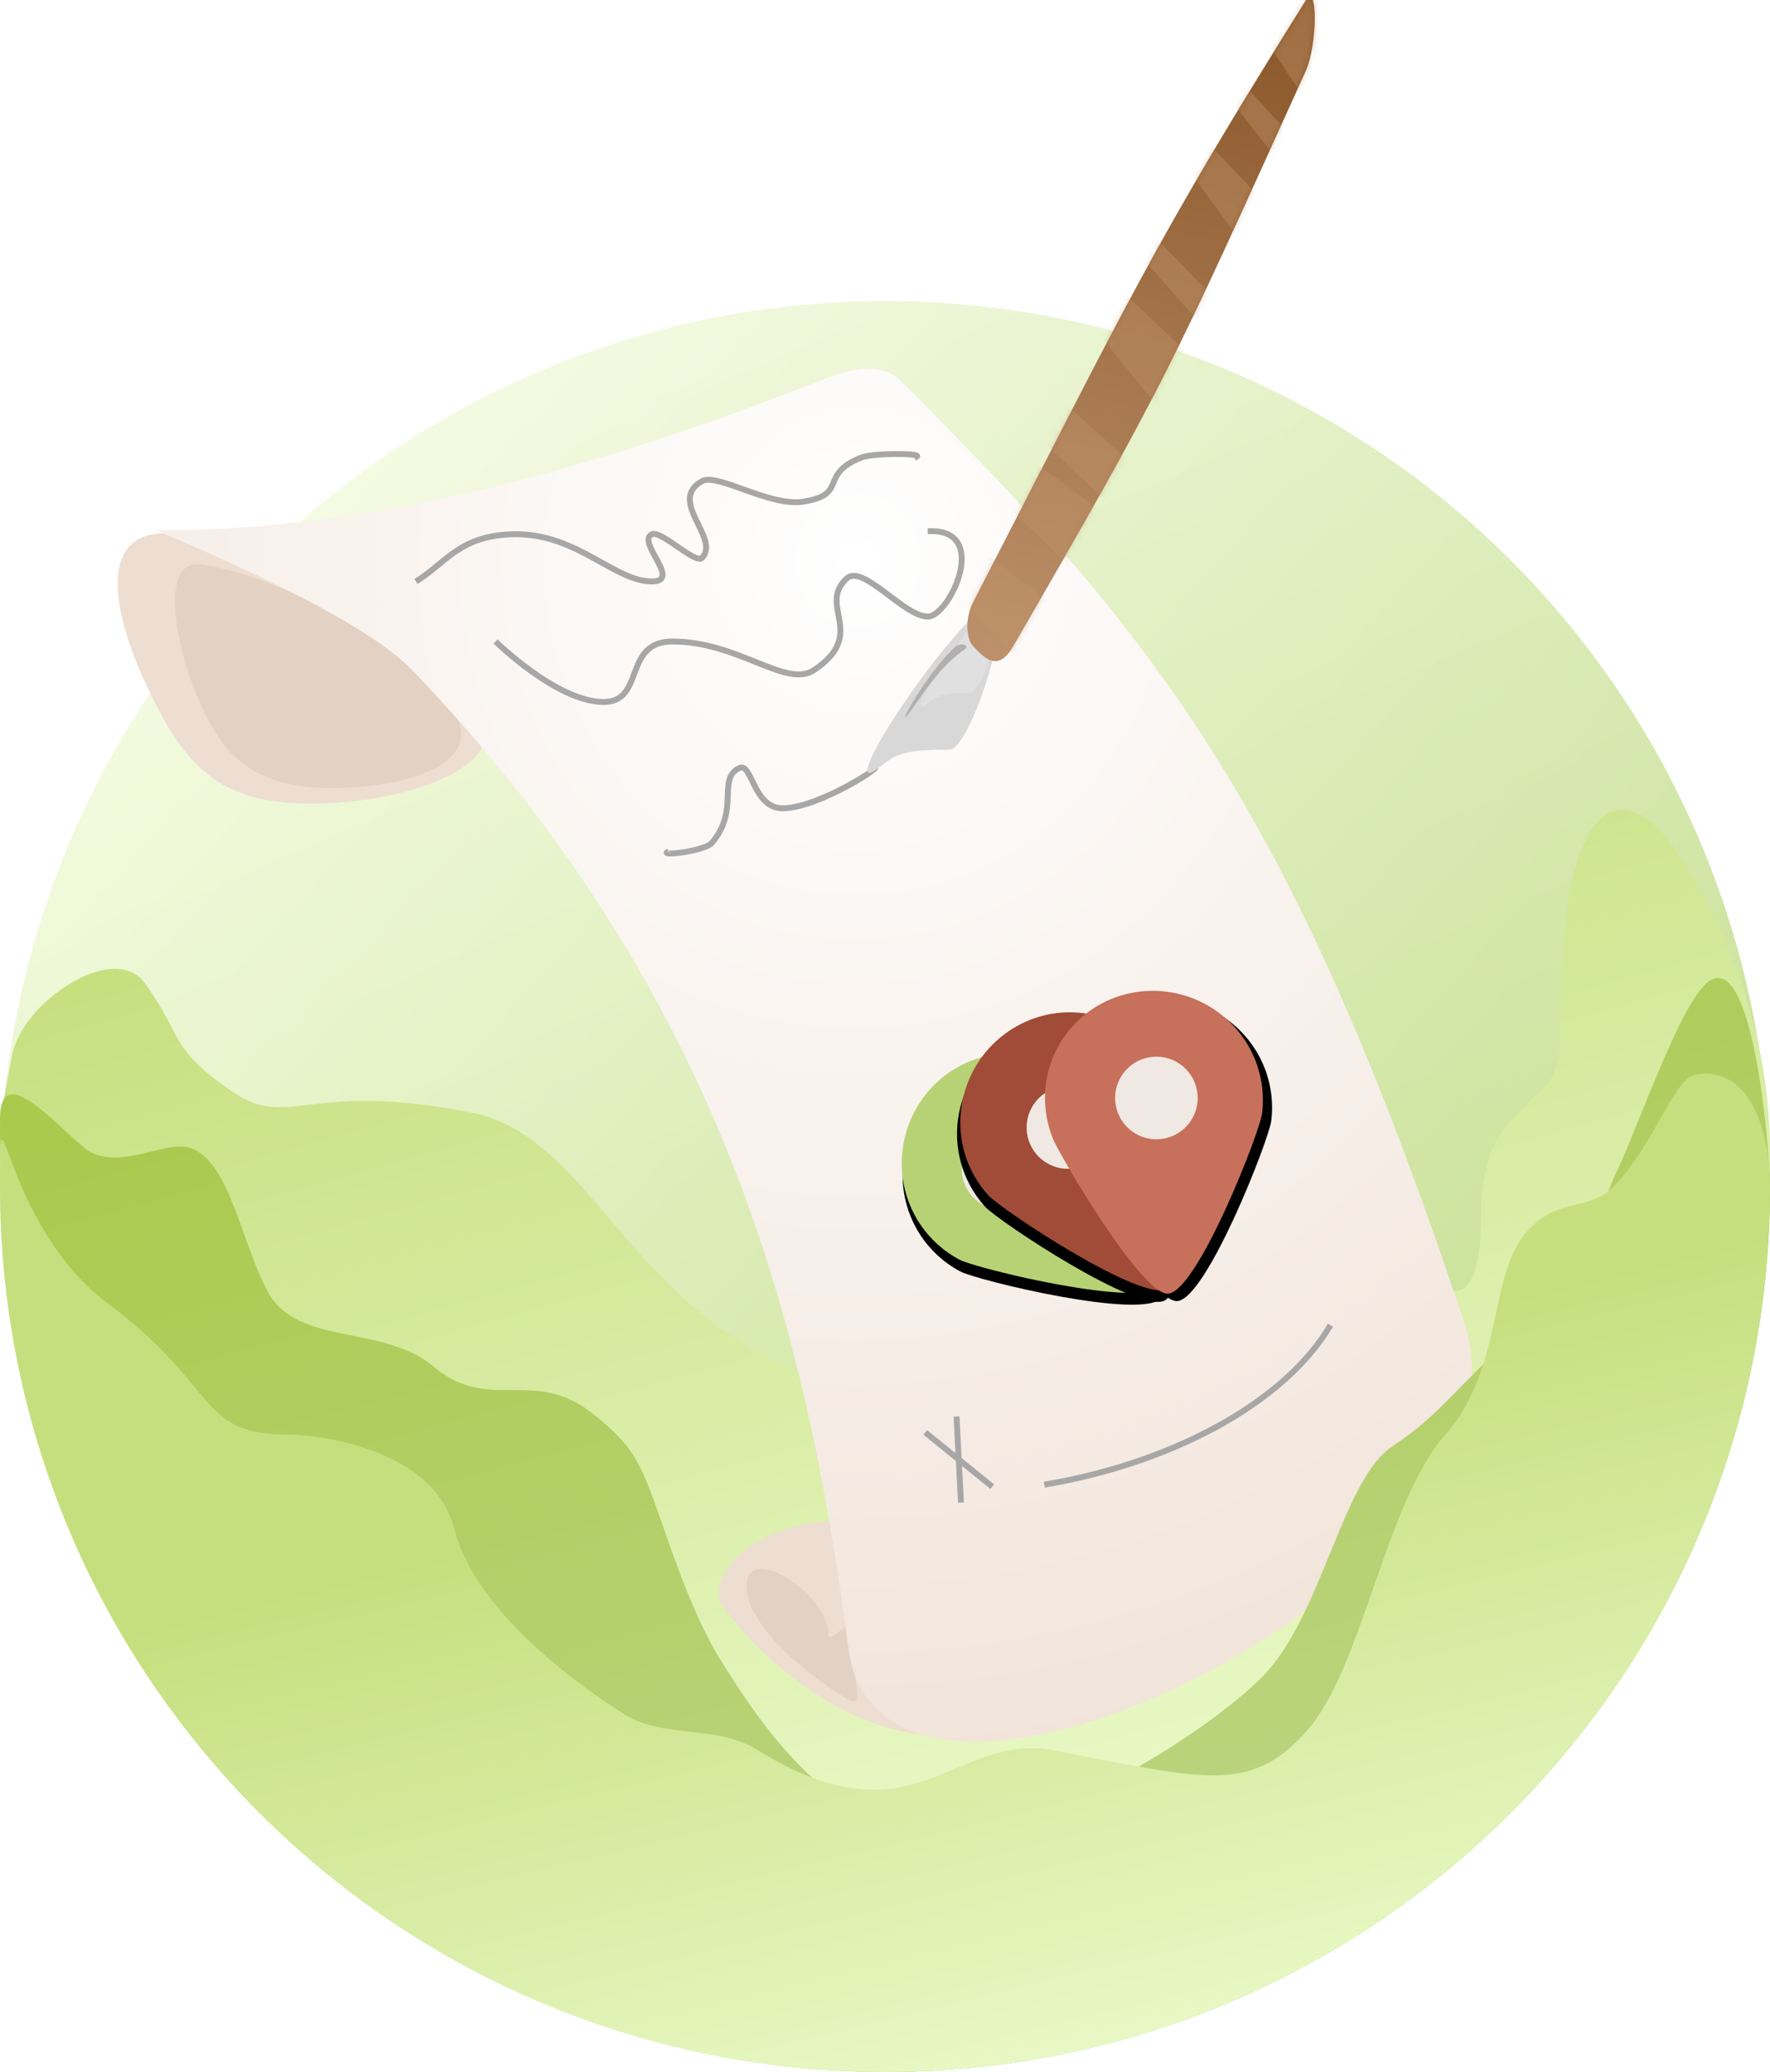 <?xml version="1.0" encoding="UTF-8"?>
<svg width="300px" height="351px" viewBox="0 0 300 351" version="1.1" xmlns="http://www.w3.org/2000/svg" xmlns:xlink="http://www.w3.org/1999/xlink">
    <!-- Generator: Sketch 51.3 (57544) - http://www.bohemiancoding.com/sketch -->
    <title>partner</title>
    <desc>Created with Sketch.</desc>
    <defs>
        <linearGradient x1="36.69%" y1="1.874%" x2="82.224%" y2="108.065%" id="linearGradient-1">
            <stop stop-color="#FCFFF3" offset="0%"></stop>
            <stop stop-color="#D5F09F" offset="100%"></stop>
        </linearGradient>
        <linearGradient x1="15.396%" y1="14.009%" x2="84.561%" y2="76.589%" id="linearGradient-2">
            <stop stop-color="#EAF5CB" offset="0%"></stop>
            <stop stop-color="#9ABE51" offset="100%"></stop>
        </linearGradient>
        <linearGradient x1="36.69%" y1="1.874%" x2="82.224%" y2="108.065%" id="linearGradient-3">
            <stop stop-color="#C5DF7E" offset="0%"></stop>
            <stop stop-color="#F3FFDA" offset="100%"></stop>
        </linearGradient>
        <radialGradient cx="50%" cy="13.109%" fx="50%" fy="13.109%" r="99.695%" gradientTransform="translate(0.5,0.131),scale(1,0.959),rotate(94.706),translate(-0.5,-0.131)" id="radialGradient-4">
            <stop stop-color="#FFFFFF" offset="0%"></stop>
            <stop stop-color="#F0E1D6" offset="90.033%"></stop>
            <stop stop-color="#FCFCFC" offset="100%"></stop>
        </radialGradient>
        <linearGradient x1="36.69%" y1="1.874%" x2="82.224%" y2="108.065%" id="linearGradient-5">
            <stop stop-color="#A9CA4D" offset="0%"></stop>
            <stop stop-color="#C1D893" offset="100%"></stop>
        </linearGradient>
        <path d="M195.417,219.348 C198.441,216.049 188.781,190.368 187.3,187.691 C184.178,182.048 178.221,178.234 171.378,178.234 C161.29,178.234 153.062,186.522 153,196.744 C152.96,203.418 156.424,209.267 161.656,212.524 C164.44,214.256 192.059,223.009 195.417,219.348 Z" id="path-6"></path>
        <filter x="-16.3%" y="-11.9%" width="132.6%" height="133.3%" filterUnits="objectBoundingBox" id="filter-7">
            <feOffset dx="0" dy="2" in="SourceAlpha" result="shadowOffsetOuter1"></feOffset>
            <feGaussianBlur stdDeviation="2" in="shadowOffsetOuter1" result="shadowBlurOuter1"></feGaussianBlur>
            <feColorMatrix values="0 0 0 0 0   0 0 0 0 0   0 0 0 0 0  0 0 0 0.061 0" type="matrix" in="shadowBlurOuter1"></feColorMatrix>
        </filter>
        <path d="M204.417,213.348 C207.441,210.049 197.781,184.368 196.3,181.691 C193.178,176.048 187.221,172.234 180.378,172.234 C170.29,172.234 162.062,180.522 162,190.744 C161.96,197.418 165.424,203.267 170.656,206.524 C173.44,208.256 201.059,217.009 204.417,213.348 Z" id="path-8"></path>
        <filter x="-16.3%" y="-11.9%" width="132.6%" height="133.3%" filterUnits="objectBoundingBox" id="filter-9">
            <feOffset dx="0" dy="2" in="SourceAlpha" result="shadowOffsetOuter1"></feOffset>
            <feGaussianBlur stdDeviation="2" in="shadowOffsetOuter1" result="shadowBlurOuter1"></feGaussianBlur>
            <feColorMatrix values="0 0 0 0 0   0 0 0 0 0   0 0 0 0 0  0 0 0 0.061 0" type="matrix" in="shadowBlurOuter1"></feColorMatrix>
        </filter>
        <linearGradient x1="51.934%" y1="37.424%" x2="82.224%" y2="108.065%" id="linearGradient-10">
            <stop stop-color="#C5DF7E" offset="0%"></stop>
            <stop stop-color="#F3FFDA" offset="100%"></stop>
        </linearGradient>
        <path d="M216.417,210.348 C219.441,207.049 209.781,181.368 208.3,178.691 C205.178,173.048 199.221,169.234 192.378,169.234 C182.29,169.234 174.062,177.522 174,187.744 C173.96,194.418 177.424,200.267 182.656,203.524 C185.44,205.256 213.059,214.009 216.417,210.348 Z" id="path-11"></path>
        <filter x="-16.3%" y="-11.9%" width="132.6%" height="133.3%" filterUnits="objectBoundingBox" id="filter-12">
            <feOffset dx="0" dy="2" in="SourceAlpha" result="shadowOffsetOuter1"></feOffset>
            <feGaussianBlur stdDeviation="2" in="shadowOffsetOuter1" result="shadowBlurOuter1"></feGaussianBlur>
            <feColorMatrix values="0 0 0 0 0   0 0 0 0 0   0 0 0 0 0  0 0 0 0.061 0" type="matrix" in="shadowBlurOuter1"></feColorMatrix>
        </filter>
        <linearGradient x1="50%" y1="0%" x2="34.909%" y2="122.3%" id="linearGradient-13">
            <stop stop-color="#8B572A" offset="0%"></stop>
            <stop stop-color="#C69C78" offset="100%"></stop>
        </linearGradient>
        <path d="M1.919,103.041 C28.786,50.936 32.205,42.744 58.313,1.076 C60.402,-2.257 60.305,8.643 58.313,13.039 C35.526,63.327 34.461,66.044 8.755,110.446 C6.264,114.748 4.112,112.822 1.919,110.446 C0.694,109.119 0.589,105.621 1.919,103.041 Z" id="path-14"></path>
    </defs>
    <g id="partner" stroke="none" stroke-width="1" fill="none" fill-rule="evenodd">
        <g id="deer-bg" transform="translate(-1, 0)">
            <circle id="background" fill="url(#linearGradient-1)" cx="151" cy="201" r="150"></circle>
            <circle id="background" fill-opacity="0.4" fill="url(#linearGradient-2)" cx="151" cy="201" r="150"></circle>
            <path d="M142.002,307.753 C167.54,308.763 197.162,326.808 219.5,319 C263.095,303.762 291.932,251.402 299.5,211.5 C305,182.5 294.5,158 285,144 C276.869,132.017 265.5,132.535 265.5,172.5 C265.5,184 263,183.5 260.124,186.745 C257.249,189.989 252,192.868 252,206 C252,231.293 239.051,210.353 234.5,215.5 C224.225,227.119 229.5,253.5 228.019,255.747 C226.538,257.994 212.671,273.992 192.019,268.747 C175.988,264.675 155.868,240.379 136.5,232.5 C107,220.5 101,192.5 81,188.5 C53.114,182.923 50,191.5 40.5,185 C29.458,177.445 32.34,175.938 25.5,166.5 C20.334,159.372 4.6,169.719 3,179 C2.114,184.137 0.592,189.878 1,196 C2.893,224.438 18.634,260.657 32,278 C55.591,308.611 89.589,305.68 142.002,307.753 Z" id="background" fill="url(#linearGradient-3)"></path>
            <g id="Deer" transform="translate(37, 0)"></g>
        </g>
        <path d="M27.506,90.345 C15.713,90.754 19.277,106.314 27.506,121.385 C33.21,131.83 39.875,136.636 54.835,136.116 C57.927,136.008 61.043,135.677 64.012,135.149 C72.922,133.565 80.503,130.213 82.087,125.84 C82.59,124.45 82.487,122.957 81.628,121.385 C72.156,104.037 45.989,89.702 27.506,90.345 Z" id="Path-24" fill="#EDDED1"></path>
        <path d="M33.84,95.606 C25.948,94.637 30.495,115.264 37.152,125.067 C40.367,129.802 45.762,133.485 55.907,133.485 C69.961,133.485 81.417,129.037 77.342,121.385 C71.06,109.589 46.701,97.184 33.84,95.606 Z" id="Path-24" fill="#E3D2C3"></path>
        <path d="M160.561,293.965 C142.078,294.607 126.641,278.164 122.354,271.851 C119.723,267.976 126.254,258.178 141.57,257.646 C156.531,257.126 154.857,252.479 160.561,262.924 C168.79,277.995 172.354,293.555 160.561,293.965 Z" id="Path-24" fill="#EDDED1"></path>
        <path d="M145.396,279.346 C142.324,278.969 148.028,290.558 143.503,287.783 C134.52,282.273 125.352,273.553 126.641,267.642 C127.868,262.016 140.397,270.284 140.397,276.863 C140.397,279.377 147.454,270.284 150.755,270.284 C157.989,270.284 156.281,266.908 158.574,270.284 C163.321,277.275 151.024,280.037 145.396,279.346 Z" id="Path-24" fill="#E3D2C3"></path>
        <path d="M26.435,89.818 C49.663,99.652 64.131,107.544 69.84,113.493 C122.677,168.558 136.718,225.12 143.788,279.146 C149.536,323.062 262.117,266.228 248.282,224.431 C218.711,135.101 194.695,106.583 152.769,64.616 C149.005,60.849 143.174,62.826 138.966,64.495 C95.752,81.629 58.242,90.07 26.435,89.818 Z" id="Path-4" fill="url(#radialGradient-4)"></path>
        <path d="M150,351 C232.843,351 300,283.843 300,201 C300,195.257 297.301,162.023 290,166 C285.2,168.615 277.707,190.851 274,198.5 C270.654,205.404 270.061,214.359 258.5,224.5 C246.939,234.641 244.5,239.401 236,245 C227.5,250.599 224,273.877 214,284 C204,294.123 169.704,316.56 150,309 C137.289,304.123 128.5,291.5 122,281 C117.594,273.883 113.89,262.9 112,257.5 C108.5,247.5 107.33,244.91 100.5,239.5 C90.33,231.444 83,239.5 73.5,231.5 C65.046,224.381 50.5,228 45.5,219 C40.5,210 38.642,194.224 30.5,194.224 C26.06,194.224 18.871,198.414 13.996,194.224 C8.5,189.5 0,179.848 0,189.5 C0,272.343 67.157,351 150,351 Z" id="background" fill="url(#linearGradient-5)"></path>
        <g id="Mask" transform="translate(174.5, 199.234) rotate(-4) translate(-174.5, -199.234) ">
            <use fill="black" fill-opacity="1" filter="url(#filter-7)" xlink:href="#path-6"></use>
            <use fill="#B7D275" fill-rule="evenodd" xlink:href="#path-6"></use>
        </g>
        <circle id="Oval-4" fill="#F0E8E2" transform="translate(170, 198) rotate(-4) translate(-170, -198) " cx="170" cy="198" r="7"></circle>
        <g id="Mask" transform="translate(183.5, 193.234) rotate(16) translate(-183.5, -193.234) ">
            <use fill="black" fill-opacity="1" filter="url(#filter-9)" xlink:href="#path-8"></use>
            <use fill="#A04C38" fill-rule="evenodd" xlink:href="#path-8"></use>
        </g>
        <path d="M150,351 C232.843,351 300,283.843 300,201 C300,193.063 297.347,180.572 287.5,182 C283.693,182.552 280.414,193.918 273.5,201 C269.175,205.43 264,202.5 258.5,209 C252.349,216.27 254.72,232.008 245,243 C234.725,254.619 231,282.5 221.5,293.2 C212,303.901 204.5,301.5 178.5,296.5 C161.828,293.294 154.97,313 128.5,296.5 C121.44,292.099 112.5,294.542 106,290.5 C96.792,284.773 80.413,272.427 77,259 C73.503,245.239 53.624,243 48.5,243 C33.5,243 36.997,234.726 18.5,221 C0.003,207.274 -1.42108547e-14,179.31 -1.42108547e-14,201 C-1.42108547e-14,283.843 67.157,351 150,351 Z" id="background" fill="url(#linearGradient-10)"></path>
        <circle id="Oval-4" fill="#F0E8E2" transform="translate(181, 191) rotate(16) translate(-181, -191) " cx="181" cy="191" r="7"></circle>
        <g id="Mask" transform="translate(195.5, 190.234) scale(-1, 1) rotate(51) translate(-195.5, -190.234) ">
            <use fill="black" fill-opacity="1" filter="url(#filter-12)" xlink:href="#path-11"></use>
            <use fill="#C7705B" fill-rule="evenodd" xlink:href="#path-11"></use>
        </g>
        <circle id="Oval-4" fill="#F0E8E2" transform="translate(196, 186) rotate(35) translate(-196, -186) " cx="196" cy="186" r="7"></circle>
        <path d="M147.87,130.114 C150.928,128.961 138.906,136.924 132.66,136.924 C127.614,136.924 127.491,129.04 125.286,130.114 C121.499,131.958 125.426,137.17 120.677,142.761 C119.435,144.223 111.35,145.128 113.303,144.22" id="Path-13" stroke="#A7A7A7"></path>
        <path d="M166,103.5 C157,111.5 141.5,135.936 149,130 C152.041,127.593 153.338,127 161,127 C163,127 167.537,117.298 169.5,106 C169.97,103.296 167.537,102.133 166,103.5 Z" id="Path-8" fill="#D8D8D8"></path>
        <path d="M167.419,103.271 C162.006,108.082 152.685,122.777 157.195,119.207 C159.024,117.76 159.804,117.403 164.412,117.403 C165.615,117.403 168.343,111.568 169.524,104.774 C169.806,103.148 168.343,102.449 167.419,103.271 Z" id="Path-8" fill="#E0E0E0"></path>
        <path d="M162,109.5 C157.386,113.601 152.5,122.5 153.5,121.5 C154.926,120.074 158.471,113.423 163.5,110 C164.549,109.286 162.788,108.799 162,109.5 Z" id="Path-8" fill="#B2AFAF"></path>
        <g id="Path-9" transform="translate(163, -1)">
            <mask id="mask-15" fill="white">
                <use xlink:href="#path-14"></use>
            </mask>
            <use id="Mask" fill="url(#linearGradient-13)" xlink:href="#path-14"></use>
            <path d="M22.5,122 C6.412,114.293 -10.807,89.5 -5,89.5 C0.807,89.5 44.26,129.063 42,122 C39.74,114.937 -14.771,67.663 -13,64.5 C-12.069,62.838 13.748,79.473 29.25,92 C43.248,103.311 47.006,110.632 49,109.5 C51.933,107.835 22.676,86.371 9,70.5 C3.08,63.631 1.379,57.583 2,57 C4.057,55.071 57,107.599 57,102 C57,96.401 6.167,39.337 5.5,33 C4.833,26.663 52.621,76.634 54,73.5 C55.379,70.366 6.081,19.235 11,20.5 C15.919,21.765 67.348,79.251 71.5,78 C75.652,76.749 29.25,20.441 29.25,15 C29.25,9.559 70.412,57.584 71.5,54 C72.588,50.416 34.576,5.517 33.5,1 C32.424,-3.517 64.406,35.833 66.5,33 C68.594,30.167 37.694,-9.25 42,-10.5 C46.306,-11.75 71.258,-12.703 82,28.5 C92.742,69.703 91.898,108.445 78.5,129.5 C65.102,150.555 38.588,129.707 22.5,122 Z" fill-opacity="0.4" fill="#C1936B" style="mix-blend-mode: multiply;" mask="url(#mask-15)"></path>
        </g>
        <path d="M84,108.672 C84,108.672 94.408,118.917 102.312,118.917 C109.39,118.917 105.531,108.672 113.965,108.672 C125.23,108.672 133.263,116.69 138,113.5 C147.135,107.349 138.466,102.686 143.5,98 C146.234,95.455 153.202,104.454 157.247,104.454 C160.971,104.454 168.08,89.368 157.247,89.992" id="Path-6" stroke="#A7A7A7"></path>
        <path d="M162.876,254.542 L162.124,239.958" id="Path-11" stroke="#A7A7A7"></path>
        <path d="M156.822,242.66 L168.178,251.84" id="Path-11" stroke="#A7A7A7"></path>
        <path d="M177,251.5 C198,248 217.5,238 225.5,224.5" id="Path-12" stroke="#A7A7A7"></path>
        <path d="M70.5,98.5 C75.5,95.5 77.916,90.5 87.5,90.5 C97.916,90.5 104.159,98.5 110.5,98.5 C115.659,98.5 107.785,91.778 110.5,90.5 C112.035,89.778 117.903,95.662 119,94.5 C122.153,91.162 113.023,84.84 119,81.5 C121.523,80.09 130.468,85.82 136,85 C143.968,83.82 138.596,80.423 146,77.5 C148.096,76.673 157.644,76.765 155,77.5" id="Path-25" stroke="#A7A7A7"></path>
    </g>
</svg>